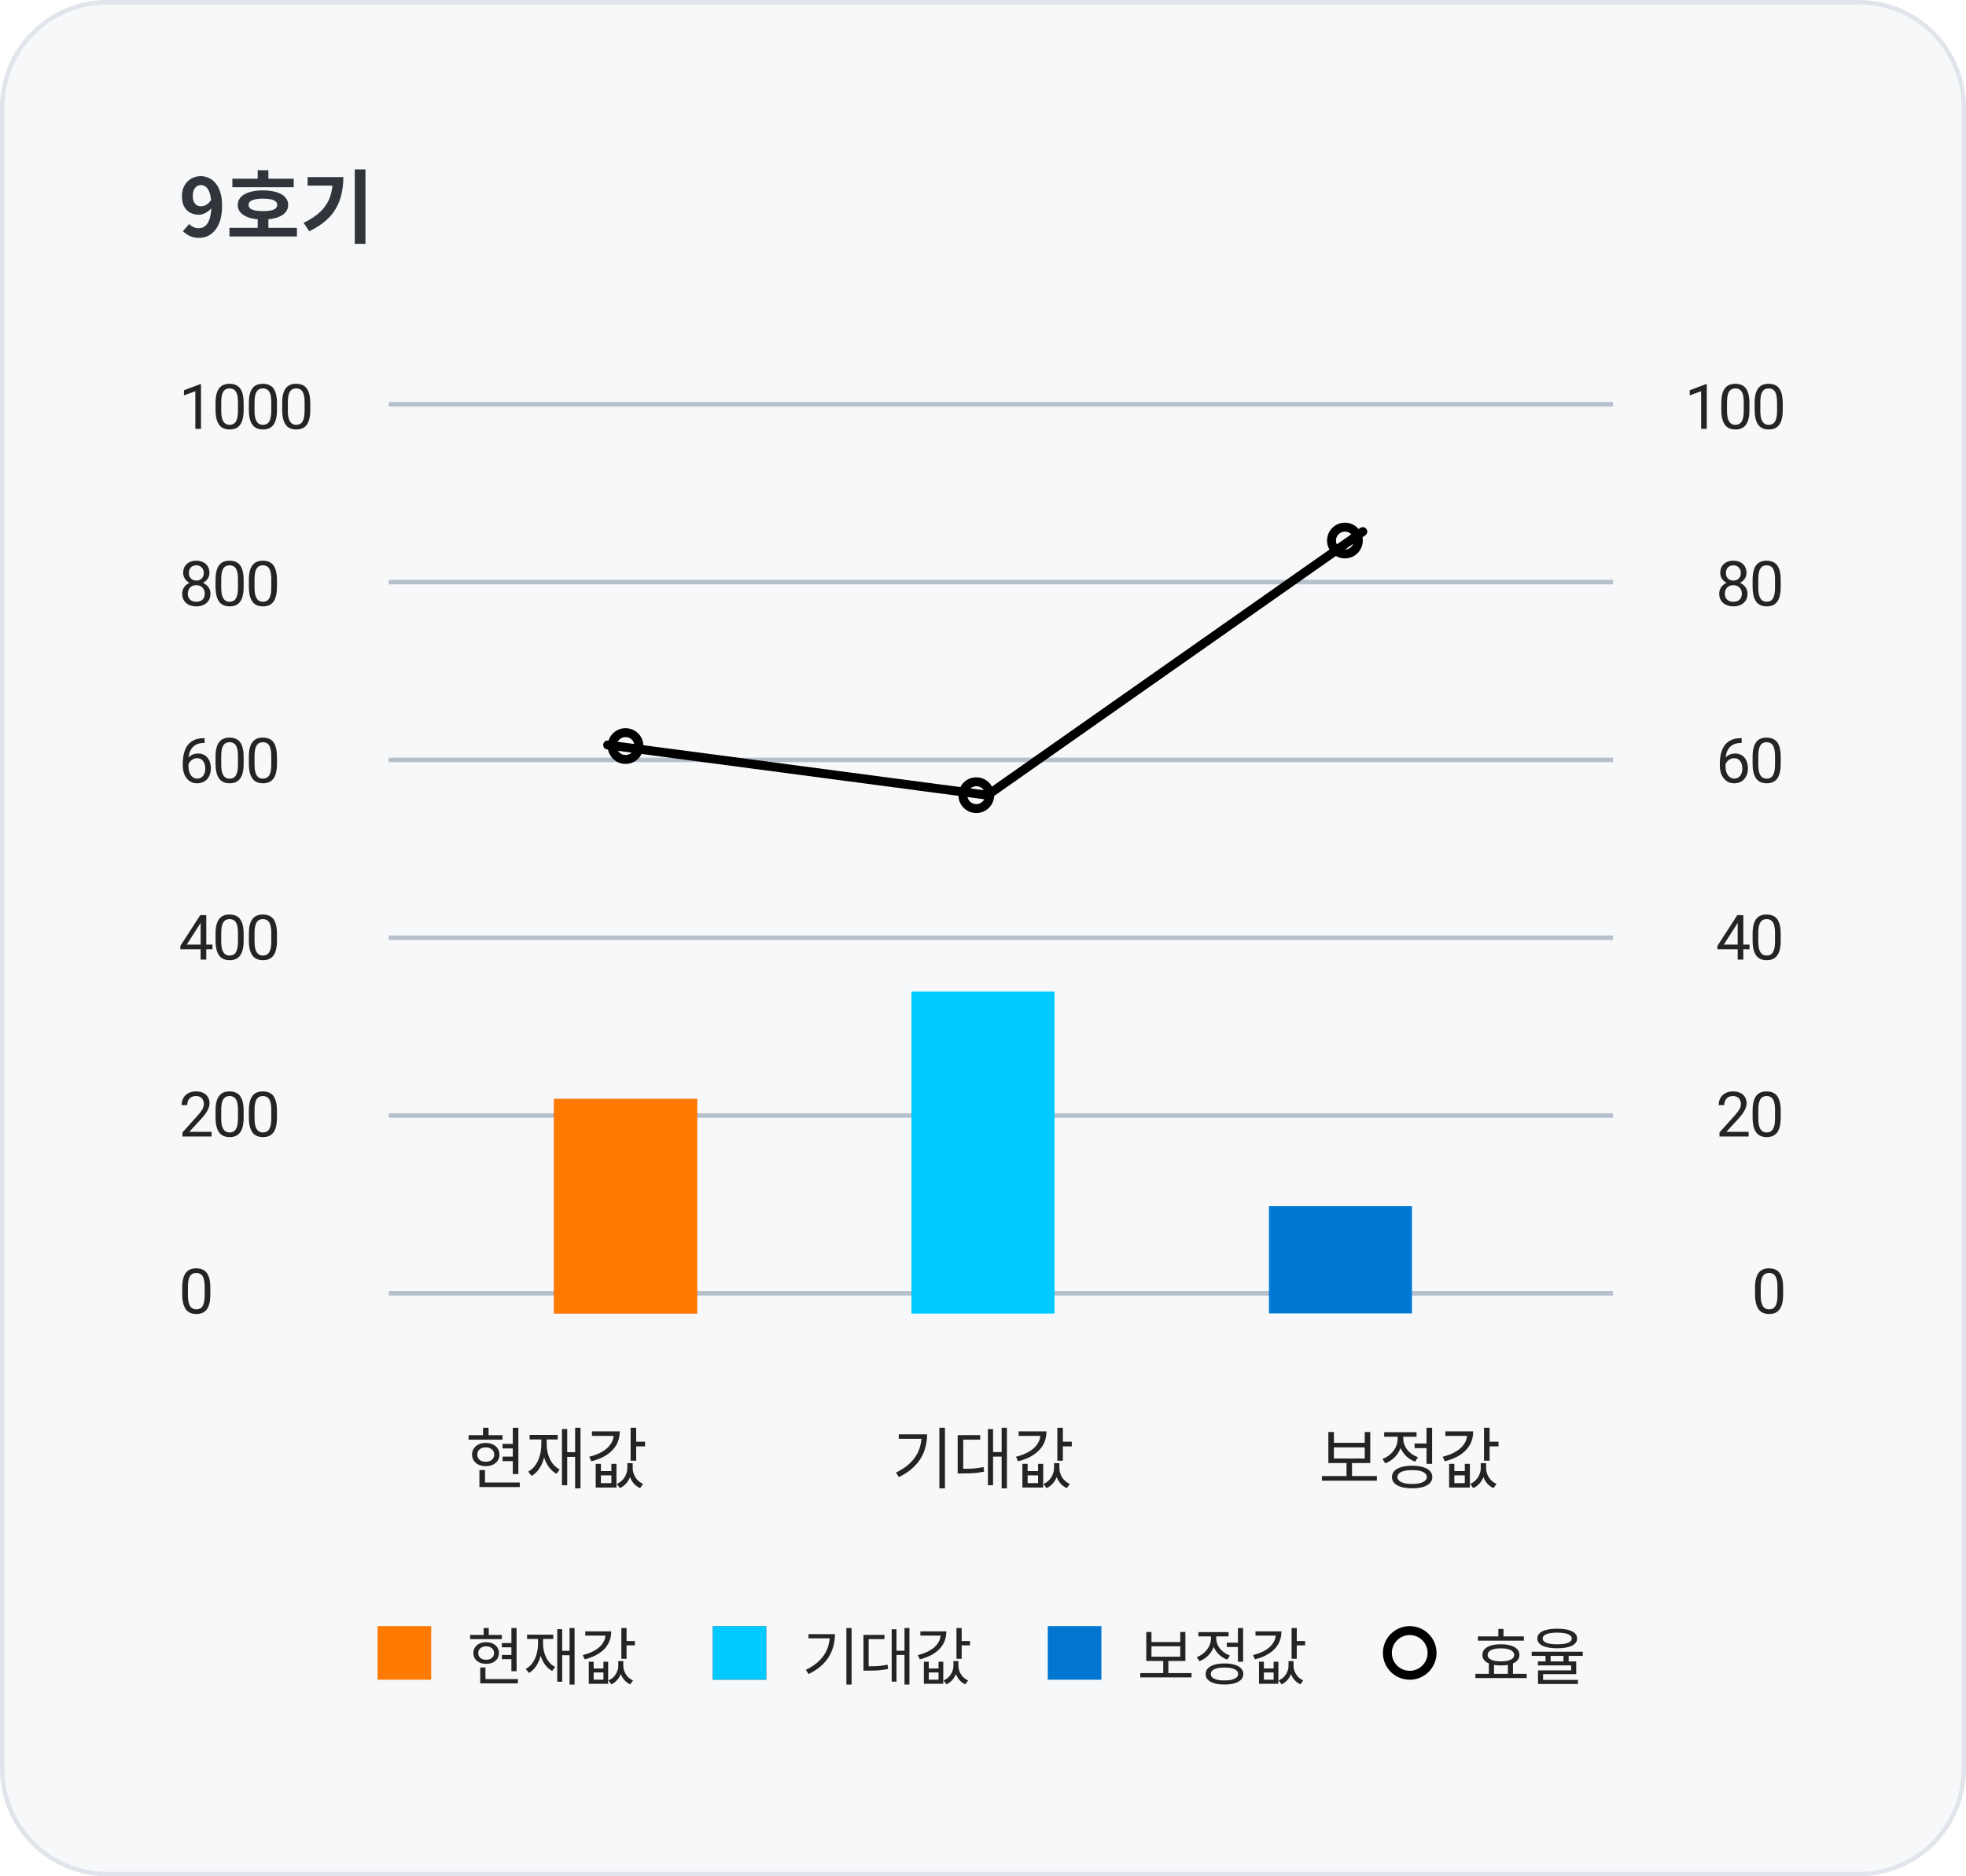 <svg width="440" height="420" viewBox="0 0 440 420" fill="none" xmlns="http://www.w3.org/2000/svg">
<path d="M24 0.5H416C428.979 0.5 439.5 11.021 439.5 24V396C439.5 408.979 428.979 419.5 416 419.5H24C11.021 419.5 0.5 408.979 0.5 396V24C0.5 11.021 11.021 0.5 24 0.5Z" fill="#F7F8FA"/>
<path d="M24 0.5H416C428.979 0.5 439.5 11.021 439.5 24V396C439.5 408.979 428.979 419.5 416 419.5H24C11.021 419.5 0.5 408.979 0.5 396V24C0.5 11.021 11.021 0.5 24 0.5Z" stroke="#E1E5EB"/>
<path d="M44.59 53.252C43.762 53.252 43.042 53.102 42.43 52.802C41.83 52.502 41.332 52.148 40.936 51.74L42.34 50.138C42.58 50.414 42.892 50.642 43.276 50.822C43.66 51.002 44.05 51.092 44.446 51.092C44.83 51.092 45.196 51.008 45.544 50.84C45.892 50.66 46.192 50.378 46.444 49.994C46.708 49.598 46.912 49.076 47.056 48.428C47.212 47.78 47.29 46.982 47.29 46.034C47.29 44.894 47.182 43.988 46.966 43.316C46.762 42.644 46.486 42.164 46.138 41.876C45.79 41.576 45.394 41.426 44.95 41.426C44.626 41.426 44.326 41.516 44.05 41.696C43.774 41.876 43.552 42.146 43.384 42.506C43.228 42.866 43.15 43.322 43.15 43.874C43.15 44.39 43.228 44.822 43.384 45.17C43.54 45.506 43.756 45.758 44.032 45.926C44.32 46.094 44.656 46.178 45.04 46.178C45.412 46.178 45.796 46.064 46.192 45.836C46.588 45.608 46.948 45.224 47.272 44.684L47.398 46.466C47.17 46.79 46.888 47.072 46.552 47.312C46.228 47.552 45.892 47.738 45.544 47.87C45.196 48.002 44.86 48.068 44.536 48.068C43.804 48.068 43.15 47.918 42.574 47.618C41.998 47.306 41.542 46.844 41.206 46.232C40.882 45.608 40.72 44.822 40.72 43.874C40.72 42.962 40.912 42.176 41.296 41.516C41.68 40.844 42.19 40.328 42.826 39.968C43.462 39.608 44.158 39.428 44.914 39.428C45.55 39.428 46.15 39.56 46.714 39.824C47.29 40.076 47.8 40.472 48.244 41.012C48.7 41.54 49.054 42.224 49.306 43.064C49.57 43.892 49.702 44.882 49.702 46.034C49.702 47.294 49.564 48.38 49.288 49.292C49.012 50.192 48.628 50.936 48.136 51.524C47.656 52.112 47.11 52.55 46.498 52.838C45.886 53.114 45.25 53.252 44.59 53.252ZM52.003 40.004H65.737V41.912H52.003V40.004ZM51.355 51.002H66.457V52.928H51.355V51.002ZM57.673 48.788H60.067V51.758H57.673V48.788ZM58.861 42.614C60.013 42.614 61.009 42.746 61.849 43.01C62.701 43.262 63.355 43.634 63.811 44.126C64.267 44.606 64.495 45.188 64.495 45.872C64.495 46.556 64.267 47.144 63.811 47.636C63.355 48.116 62.701 48.488 61.849 48.752C61.009 49.004 60.007 49.13 58.843 49.13C57.691 49.13 56.689 49.004 55.837 48.752C54.997 48.488 54.349 48.116 53.893 47.636C53.437 47.144 53.209 46.556 53.209 45.872C53.209 45.188 53.437 44.606 53.893 44.126C54.349 43.634 54.997 43.262 55.837 43.01C56.689 42.746 57.697 42.614 58.861 42.614ZM58.843 44.468C58.159 44.468 57.577 44.522 57.097 44.63C56.617 44.726 56.251 44.876 55.999 45.08C55.759 45.284 55.639 45.548 55.639 45.872C55.639 46.184 55.759 46.448 55.999 46.664C56.251 46.868 56.617 47.018 57.097 47.114C57.577 47.21 58.159 47.258 58.843 47.258C59.551 47.258 60.139 47.21 60.607 47.114C61.075 47.018 61.429 46.868 61.669 46.664C61.921 46.448 62.047 46.184 62.047 45.872C62.047 45.548 61.921 45.284 61.669 45.08C61.429 44.876 61.075 44.726 60.607 44.63C60.139 44.522 59.551 44.468 58.843 44.468ZM57.673 38.096H60.067V41.192H57.673V38.096ZM79.398 37.916H81.792V54.584H79.398V37.916ZM74.484 39.644H76.842C76.842 40.916 76.716 42.134 76.464 43.298C76.224 44.45 75.816 45.536 75.24 46.556C74.676 47.576 73.896 48.524 72.9 49.4C71.916 50.264 70.686 51.056 69.21 51.776L67.95 49.886C69.558 49.106 70.836 48.248 71.784 47.312C72.744 46.364 73.434 45.296 73.854 44.108C74.274 42.908 74.484 41.564 74.484 40.076V39.644ZM68.85 39.644H75.6V41.552H68.85V39.644Z" fill="#31343A"/>
<path d="M44.983 85.992V96H43.719V87.571L41.169 88.501V87.359L44.785 85.992H44.983ZM54.53 90.231V91.748C54.53 92.564 54.457 93.252 54.311 93.812C54.166 94.373 53.956 94.824 53.682 95.166C53.409 95.508 53.079 95.756 52.691 95.911C52.309 96.061 51.876 96.137 51.392 96.137C51.01 96.137 50.657 96.089 50.333 95.993C50.009 95.897 49.718 95.745 49.458 95.535C49.203 95.321 48.984 95.043 48.802 94.701C48.619 94.359 48.48 93.945 48.385 93.457C48.289 92.969 48.241 92.4 48.241 91.748V90.231C48.241 89.415 48.314 88.731 48.46 88.18C48.61 87.628 48.822 87.186 49.096 86.853C49.369 86.516 49.697 86.275 50.08 86.129C50.467 85.983 50.9 85.91 51.379 85.91C51.766 85.91 52.122 85.958 52.445 86.054C52.773 86.145 53.065 86.293 53.32 86.498C53.575 86.699 53.792 86.967 53.97 87.305C54.152 87.637 54.291 88.045 54.387 88.528C54.482 89.011 54.53 89.579 54.53 90.231ZM53.259 91.953V90.019C53.259 89.572 53.231 89.18 53.177 88.843C53.127 88.501 53.051 88.209 52.951 87.968C52.851 87.726 52.723 87.53 52.568 87.38C52.418 87.23 52.242 87.12 52.042 87.052C51.846 86.979 51.625 86.942 51.379 86.942C51.078 86.942 50.811 86.999 50.579 87.113C50.347 87.223 50.151 87.398 49.991 87.64C49.836 87.881 49.718 88.198 49.636 88.59C49.554 88.982 49.513 89.458 49.513 90.019V91.953C49.513 92.4 49.538 92.794 49.588 93.136C49.642 93.478 49.722 93.774 49.827 94.024C49.932 94.27 50.059 94.473 50.21 94.633C50.36 94.792 50.533 94.911 50.729 94.988C50.93 95.061 51.151 95.098 51.392 95.098C51.702 95.098 51.974 95.038 52.206 94.92C52.438 94.801 52.632 94.617 52.787 94.366C52.947 94.111 53.065 93.785 53.142 93.389C53.22 92.988 53.259 92.509 53.259 91.953ZM61.985 90.231V91.748C61.985 92.564 61.912 93.252 61.766 93.812C61.621 94.373 61.411 94.824 61.138 95.166C60.864 95.508 60.534 95.756 60.146 95.911C59.764 96.061 59.331 96.137 58.847 96.137C58.465 96.137 58.111 96.089 57.788 95.993C57.464 95.897 57.173 95.745 56.913 95.535C56.658 95.321 56.439 95.043 56.257 94.701C56.074 94.359 55.935 93.945 55.84 93.457C55.744 92.969 55.696 92.4 55.696 91.748V90.231C55.696 89.415 55.769 88.731 55.915 88.18C56.065 87.628 56.277 87.186 56.551 86.853C56.824 86.516 57.152 86.275 57.535 86.129C57.922 85.983 58.355 85.91 58.834 85.91C59.221 85.91 59.577 85.958 59.9 86.054C60.228 86.145 60.52 86.293 60.775 86.498C61.03 86.699 61.247 86.967 61.425 87.305C61.607 87.637 61.746 88.045 61.842 88.528C61.937 89.011 61.985 89.579 61.985 90.231ZM60.714 91.953V90.019C60.714 89.572 60.686 89.18 60.632 88.843C60.581 88.501 60.506 88.209 60.406 87.968C60.306 87.726 60.178 87.53 60.023 87.38C59.873 87.23 59.697 87.12 59.497 87.052C59.301 86.979 59.08 86.942 58.834 86.942C58.533 86.942 58.266 86.999 58.034 87.113C57.802 87.223 57.606 87.398 57.446 87.64C57.291 87.881 57.173 88.198 57.091 88.59C57.009 88.982 56.968 89.458 56.968 90.019V91.953C56.968 92.4 56.993 92.794 57.043 93.136C57.097 93.478 57.177 93.774 57.282 94.024C57.387 94.27 57.514 94.473 57.665 94.633C57.815 94.792 57.989 94.911 58.184 94.988C58.385 95.061 58.606 95.098 58.847 95.098C59.157 95.098 59.429 95.038 59.661 94.92C59.893 94.801 60.087 94.617 60.242 94.366C60.401 94.111 60.52 93.785 60.597 93.389C60.675 92.988 60.714 92.509 60.714 91.953ZM69.44 90.231V91.748C69.44 92.564 69.367 93.252 69.221 93.812C69.076 94.373 68.866 94.824 68.593 95.166C68.319 95.508 67.989 95.756 67.601 95.911C67.219 96.061 66.786 96.137 66.302 96.137C65.92 96.137 65.567 96.089 65.243 95.993C64.919 95.897 64.628 95.745 64.368 95.535C64.113 95.321 63.894 95.043 63.712 94.701C63.529 94.359 63.39 93.945 63.295 93.457C63.199 92.969 63.151 92.4 63.151 91.748V90.231C63.151 89.415 63.224 88.731 63.37 88.18C63.52 87.628 63.732 87.186 64.006 86.853C64.279 86.516 64.607 86.275 64.99 86.129C65.377 85.983 65.81 85.91 66.289 85.91C66.676 85.91 67.032 85.958 67.355 86.054C67.683 86.145 67.975 86.293 68.23 86.498C68.485 86.699 68.702 86.967 68.88 87.305C69.062 87.637 69.201 88.045 69.297 88.528C69.392 89.011 69.44 89.579 69.44 90.231ZM68.169 91.953V90.019C68.169 89.572 68.141 89.18 68.087 88.843C68.037 88.501 67.961 88.209 67.861 87.968C67.761 87.726 67.633 87.53 67.478 87.38C67.328 87.23 67.152 87.12 66.952 87.052C66.756 86.979 66.535 86.942 66.289 86.942C65.988 86.942 65.721 86.999 65.489 87.113C65.257 87.223 65.061 87.398 64.901 87.64C64.746 87.881 64.628 88.198 64.546 88.59C64.464 88.982 64.423 89.458 64.423 90.019V91.953C64.423 92.4 64.448 92.794 64.498 93.136C64.552 93.478 64.632 93.774 64.737 94.024C64.842 94.27 64.969 94.473 65.12 94.633C65.27 94.792 65.444 94.911 65.639 94.988C65.84 95.061 66.061 95.098 66.302 95.098C66.612 95.098 66.884 95.038 67.116 94.92C67.348 94.801 67.542 94.617 67.697 94.366C67.856 94.111 67.975 93.785 68.052 93.389C68.13 92.988 68.169 92.509 68.169 91.953Z" fill="#242424"/>
<path d="M47.102 132.907C47.102 133.513 46.961 134.028 46.679 134.452C46.401 134.871 46.023 135.19 45.544 135.409C45.07 135.627 44.535 135.737 43.938 135.737C43.34 135.737 42.803 135.627 42.324 135.409C41.846 135.19 41.467 134.871 41.19 134.452C40.911 134.028 40.773 133.513 40.773 132.907C40.773 132.51 40.848 132.148 40.998 131.82C41.153 131.487 41.37 131.198 41.648 130.952C41.93 130.705 42.263 130.516 42.645 130.384C43.033 130.247 43.459 130.179 43.924 130.179C44.535 130.179 45.079 130.298 45.558 130.535C46.036 130.767 46.412 131.088 46.685 131.498C46.964 131.909 47.102 132.378 47.102 132.907ZM45.831 132.879C45.831 132.51 45.751 132.184 45.592 131.902C45.432 131.615 45.209 131.391 44.922 131.232C44.635 131.072 44.302 130.993 43.924 130.993C43.536 130.993 43.202 131.072 42.919 131.232C42.641 131.391 42.425 131.615 42.27 131.902C42.115 132.184 42.037 132.51 42.037 132.879C42.037 133.262 42.112 133.59 42.263 133.864C42.418 134.133 42.636 134.34 42.919 134.486C43.206 134.627 43.546 134.698 43.938 134.698C44.329 134.698 44.667 134.627 44.949 134.486C45.232 134.34 45.448 134.133 45.599 133.864C45.754 133.59 45.831 133.262 45.831 132.879ZM46.87 128.238C46.87 128.721 46.742 129.156 46.487 129.543C46.232 129.931 45.883 130.236 45.441 130.459C44.999 130.683 44.498 130.794 43.938 130.794C43.368 130.794 42.86 130.683 42.413 130.459C41.971 130.236 41.625 129.931 41.374 129.543C41.123 129.156 40.998 128.721 40.998 128.238C40.998 127.659 41.123 127.167 41.374 126.761C41.629 126.356 41.978 126.046 42.42 125.831C42.862 125.617 43.366 125.51 43.931 125.51C44.5 125.51 45.006 125.617 45.448 125.831C45.89 126.046 46.237 126.356 46.487 126.761C46.742 127.167 46.87 127.659 46.87 128.238ZM45.605 128.258C45.605 127.925 45.535 127.632 45.394 127.376C45.252 127.121 45.056 126.921 44.806 126.775C44.555 126.624 44.263 126.549 43.931 126.549C43.598 126.549 43.306 126.62 43.056 126.761C42.81 126.898 42.616 127.094 42.475 127.349C42.338 127.604 42.27 127.907 42.27 128.258C42.27 128.6 42.338 128.898 42.475 129.154C42.616 129.409 42.812 129.607 43.062 129.748C43.313 129.89 43.605 129.96 43.938 129.96C44.27 129.96 44.56 129.89 44.806 129.748C45.056 129.607 45.252 129.409 45.394 129.154C45.535 128.898 45.605 128.6 45.605 128.258ZM54.53 129.83V131.348C54.53 132.164 54.457 132.852 54.311 133.412C54.166 133.973 53.956 134.424 53.682 134.766C53.409 135.108 53.079 135.356 52.691 135.511C52.309 135.661 51.876 135.737 51.392 135.737C51.01 135.737 50.657 135.689 50.333 135.593C50.009 135.497 49.718 135.345 49.458 135.135C49.203 134.921 48.984 134.643 48.802 134.301C48.619 133.959 48.48 133.545 48.385 133.057C48.289 132.569 48.241 132 48.241 131.348V129.83C48.241 129.015 48.314 128.331 48.46 127.78C48.61 127.228 48.822 126.786 49.096 126.453C49.369 126.116 49.697 125.875 50.08 125.729C50.467 125.583 50.9 125.51 51.379 125.51C51.766 125.51 52.122 125.558 52.445 125.654C52.773 125.745 53.065 125.893 53.32 126.098C53.575 126.299 53.792 126.567 53.97 126.905C54.152 127.237 54.291 127.645 54.387 128.128C54.482 128.611 54.53 129.179 54.53 129.83ZM53.259 131.553V129.619C53.259 129.172 53.231 128.78 53.177 128.443C53.127 128.101 53.051 127.809 52.951 127.568C52.851 127.326 52.723 127.13 52.568 126.98C52.418 126.829 52.242 126.72 52.042 126.652C51.846 126.579 51.625 126.542 51.379 126.542C51.078 126.542 50.811 126.599 50.579 126.713C50.347 126.823 50.151 126.998 49.991 127.24C49.836 127.481 49.718 127.798 49.636 128.19C49.554 128.582 49.513 129.058 49.513 129.619V131.553C49.513 132 49.538 132.394 49.588 132.736C49.642 133.078 49.722 133.374 49.827 133.624C49.932 133.87 50.059 134.073 50.21 134.233C50.36 134.392 50.533 134.511 50.729 134.588C50.93 134.661 51.151 134.698 51.392 134.698C51.702 134.698 51.974 134.638 52.206 134.52C52.438 134.401 52.632 134.217 52.787 133.966C52.947 133.711 53.065 133.385 53.142 132.989C53.22 132.588 53.259 132.109 53.259 131.553ZM61.985 129.83V131.348C61.985 132.164 61.912 132.852 61.766 133.412C61.621 133.973 61.411 134.424 61.138 134.766C60.864 135.108 60.534 135.356 60.146 135.511C59.764 135.661 59.331 135.737 58.847 135.737C58.465 135.737 58.111 135.689 57.788 135.593C57.464 135.497 57.173 135.345 56.913 135.135C56.658 134.921 56.439 134.643 56.257 134.301C56.074 133.959 55.935 133.545 55.84 133.057C55.744 132.569 55.696 132 55.696 131.348V129.83C55.696 129.015 55.769 128.331 55.915 127.78C56.065 127.228 56.277 126.786 56.551 126.453C56.824 126.116 57.152 125.875 57.535 125.729C57.922 125.583 58.355 125.51 58.834 125.51C59.221 125.51 59.577 125.558 59.9 125.654C60.228 125.745 60.52 125.893 60.775 126.098C61.03 126.299 61.247 126.567 61.425 126.905C61.607 127.237 61.746 127.645 61.842 128.128C61.937 128.611 61.985 129.179 61.985 129.83ZM60.714 131.553V129.619C60.714 129.172 60.686 128.78 60.632 128.443C60.581 128.101 60.506 127.809 60.406 127.568C60.306 127.326 60.178 127.13 60.023 126.98C59.873 126.829 59.697 126.72 59.497 126.652C59.301 126.579 59.08 126.542 58.834 126.542C58.533 126.542 58.266 126.599 58.034 126.713C57.802 126.823 57.606 126.998 57.446 127.24C57.291 127.481 57.173 127.798 57.091 128.19C57.009 128.582 56.968 129.058 56.968 129.619V131.553C56.968 132 56.993 132.394 57.043 132.736C57.097 133.078 57.177 133.374 57.282 133.624C57.387 133.87 57.514 134.073 57.665 134.233C57.815 134.392 57.989 134.511 58.184 134.588C58.385 134.661 58.606 134.698 58.847 134.698C59.157 134.698 59.429 134.638 59.661 134.52C59.893 134.401 60.087 134.217 60.242 133.966C60.401 133.711 60.52 133.385 60.597 132.989C60.675 132.588 60.714 132.109 60.714 131.553Z" fill="#242424"/>
<path d="M45.681 165.233H45.79V166.306H45.681C45.011 166.306 44.45 166.416 43.999 166.635C43.548 166.849 43.19 167.138 42.926 167.503C42.661 167.863 42.47 168.268 42.352 168.719C42.238 169.171 42.181 169.629 42.181 170.094V171.556C42.181 171.998 42.233 172.39 42.338 172.732C42.443 173.069 42.586 173.354 42.769 173.587C42.951 173.819 43.156 173.995 43.384 174.113C43.616 174.232 43.858 174.291 44.108 174.291C44.4 174.291 44.66 174.236 44.888 174.127C45.116 174.013 45.307 173.856 45.462 173.655C45.621 173.45 45.742 173.208 45.824 172.93C45.906 172.652 45.947 172.347 45.947 172.014C45.947 171.718 45.911 171.433 45.838 171.16C45.765 170.882 45.653 170.636 45.503 170.422C45.352 170.203 45.163 170.032 44.935 169.909C44.712 169.781 44.446 169.718 44.136 169.718C43.785 169.718 43.457 169.804 43.151 169.977C42.851 170.146 42.602 170.369 42.406 170.647C42.215 170.921 42.105 171.219 42.078 171.543L41.408 171.536C41.472 171.025 41.59 170.59 41.764 170.23C41.941 169.866 42.16 169.569 42.42 169.342C42.684 169.109 42.978 168.941 43.302 168.836C43.63 168.726 43.976 168.672 44.341 168.672C44.838 168.672 45.266 168.765 45.626 168.952C45.986 169.139 46.282 169.389 46.515 169.704C46.747 170.014 46.918 170.365 47.027 170.757C47.141 171.144 47.198 171.543 47.198 171.953C47.198 172.422 47.132 172.862 47 173.272C46.868 173.682 46.67 174.042 46.405 174.352C46.145 174.662 45.824 174.904 45.441 175.077C45.059 175.25 44.614 175.337 44.108 175.337C43.571 175.337 43.101 175.227 42.7 175.009C42.299 174.785 41.967 174.489 41.702 174.12C41.438 173.751 41.24 173.341 41.107 172.889C40.975 172.438 40.909 171.98 40.909 171.515V170.921C40.909 170.219 40.98 169.531 41.121 168.856C41.262 168.182 41.506 167.571 41.852 167.024C42.203 166.477 42.689 166.042 43.309 165.719C43.928 165.395 44.719 165.233 45.681 165.233ZM54.53 169.43V170.948C54.53 171.764 54.457 172.452 54.311 173.012C54.166 173.573 53.956 174.024 53.682 174.366C53.409 174.708 53.079 174.956 52.691 175.111C52.309 175.261 51.876 175.337 51.392 175.337C51.01 175.337 50.657 175.289 50.333 175.193C50.009 175.097 49.718 174.945 49.458 174.735C49.203 174.521 48.984 174.243 48.802 173.901C48.619 173.559 48.48 173.145 48.385 172.657C48.289 172.169 48.241 171.6 48.241 170.948V169.43C48.241 168.615 48.314 167.931 48.46 167.38C48.61 166.828 48.822 166.386 49.096 166.053C49.369 165.716 49.697 165.475 50.08 165.329C50.467 165.183 50.9 165.11 51.379 165.11C51.766 165.11 52.122 165.158 52.445 165.254C52.773 165.345 53.065 165.493 53.32 165.698C53.575 165.899 53.792 166.167 53.97 166.505C54.152 166.837 54.291 167.245 54.387 167.728C54.482 168.211 54.53 168.779 54.53 169.43ZM53.259 171.153V169.219C53.259 168.772 53.231 168.38 53.177 168.043C53.127 167.701 53.051 167.409 52.951 167.168C52.851 166.926 52.723 166.73 52.568 166.58C52.418 166.429 52.242 166.32 52.042 166.252C51.846 166.179 51.625 166.142 51.379 166.142C51.078 166.142 50.811 166.199 50.579 166.313C50.347 166.423 50.151 166.598 49.991 166.84C49.836 167.081 49.718 167.398 49.636 167.79C49.554 168.182 49.513 168.658 49.513 169.219V171.153C49.513 171.6 49.538 171.994 49.588 172.336C49.642 172.677 49.722 172.974 49.827 173.224C49.932 173.47 50.059 173.673 50.21 173.833C50.36 173.992 50.533 174.111 50.729 174.188C50.93 174.261 51.151 174.298 51.392 174.298C51.702 174.298 51.974 174.238 52.206 174.12C52.438 174.001 52.632 173.817 52.787 173.566C52.947 173.311 53.065 172.985 53.142 172.589C53.22 172.188 53.259 171.709 53.259 171.153ZM61.985 169.43V170.948C61.985 171.764 61.912 172.452 61.766 173.012C61.621 173.573 61.411 174.024 61.138 174.366C60.864 174.708 60.534 174.956 60.146 175.111C59.764 175.261 59.331 175.337 58.847 175.337C58.465 175.337 58.111 175.289 57.788 175.193C57.464 175.097 57.173 174.945 56.913 174.735C56.658 174.521 56.439 174.243 56.257 173.901C56.074 173.559 55.935 173.145 55.84 172.657C55.744 172.169 55.696 171.6 55.696 170.948V169.43C55.696 168.615 55.769 167.931 55.915 167.38C56.065 166.828 56.277 166.386 56.551 166.053C56.824 165.716 57.152 165.475 57.535 165.329C57.922 165.183 58.355 165.11 58.834 165.11C59.221 165.11 59.577 165.158 59.9 165.254C60.228 165.345 60.52 165.493 60.775 165.698C61.03 165.899 61.247 166.167 61.425 166.505C61.607 166.837 61.746 167.245 61.842 167.728C61.937 168.211 61.985 168.779 61.985 169.43ZM60.714 171.153V169.219C60.714 168.772 60.686 168.38 60.632 168.043C60.581 167.701 60.506 167.409 60.406 167.168C60.306 166.926 60.178 166.73 60.023 166.58C59.873 166.429 59.697 166.32 59.497 166.252C59.301 166.179 59.08 166.142 58.834 166.142C58.533 166.142 58.266 166.199 58.034 166.313C57.802 166.423 57.606 166.598 57.446 166.84C57.291 167.081 57.173 167.398 57.091 167.79C57.009 168.182 56.968 168.658 56.968 169.219V171.153C56.968 171.6 56.993 171.994 57.043 172.336C57.097 172.677 57.177 172.974 57.282 173.224C57.387 173.47 57.514 173.673 57.665 173.833C57.815 173.992 57.989 174.111 58.184 174.188C58.385 174.261 58.606 174.298 58.847 174.298C59.157 174.298 59.429 174.238 59.661 174.12C59.893 174.001 60.087 173.817 60.242 173.566C60.401 173.311 60.52 172.985 60.597 172.589C60.675 172.188 60.714 171.709 60.714 171.153Z" fill="#242424"/>
<path d="M47.554 211.45V212.49H40.362V211.744L44.819 204.847H45.852L44.744 206.843L41.798 211.45H47.554ZM46.166 204.847V214.8H44.901V204.847H46.166ZM54.53 209.031V210.548C54.53 211.364 54.457 212.052 54.311 212.613C54.166 213.173 53.956 213.624 53.682 213.966C53.409 214.308 53.079 214.556 52.691 214.711C52.309 214.862 51.876 214.937 51.392 214.937C51.01 214.937 50.657 214.889 50.333 214.793C50.009 214.698 49.718 214.545 49.458 214.335C49.203 214.121 48.984 213.843 48.802 213.501C48.619 213.159 48.48 212.745 48.385 212.257C48.289 211.769 48.241 211.2 48.241 210.548V209.031C48.241 208.215 48.314 207.531 48.46 206.98C48.61 206.428 48.822 205.986 49.096 205.654C49.369 205.316 49.697 205.075 50.08 204.929C50.467 204.783 50.9 204.71 51.379 204.71C51.766 204.71 52.122 204.758 52.445 204.854C52.773 204.945 53.065 205.093 53.32 205.298C53.575 205.499 53.792 205.767 53.97 206.105C54.152 206.437 54.291 206.845 54.387 207.328C54.482 207.811 54.53 208.379 54.53 209.031ZM53.259 210.753V208.819C53.259 208.372 53.231 207.98 53.177 207.643C53.127 207.301 53.051 207.009 52.951 206.768C52.851 206.526 52.723 206.33 52.568 206.18C52.418 206.03 52.242 205.92 52.042 205.852C51.846 205.779 51.625 205.742 51.379 205.742C51.078 205.742 50.811 205.799 50.579 205.913C50.347 206.023 50.151 206.198 49.991 206.44C49.836 206.681 49.718 206.998 49.636 207.39C49.554 207.782 49.513 208.258 49.513 208.819V210.753C49.513 211.2 49.538 211.594 49.588 211.936C49.642 212.278 49.722 212.574 49.827 212.824C49.932 213.071 50.059 213.273 50.21 213.433C50.36 213.592 50.533 213.711 50.729 213.788C50.93 213.861 51.151 213.898 51.392 213.898C51.702 213.898 51.974 213.838 52.206 213.72C52.438 213.601 52.632 213.417 52.787 213.166C52.947 212.911 53.065 212.585 53.142 212.189C53.22 211.788 53.259 211.309 53.259 210.753ZM61.985 209.031V210.548C61.985 211.364 61.912 212.052 61.766 212.613C61.621 213.173 61.411 213.624 61.138 213.966C60.864 214.308 60.534 214.556 60.146 214.711C59.764 214.862 59.331 214.937 58.847 214.937C58.465 214.937 58.111 214.889 57.788 214.793C57.464 214.698 57.173 214.545 56.913 214.335C56.658 214.121 56.439 213.843 56.257 213.501C56.074 213.159 55.935 212.745 55.84 212.257C55.744 211.769 55.696 211.2 55.696 210.548V209.031C55.696 208.215 55.769 207.531 55.915 206.98C56.065 206.428 56.277 205.986 56.551 205.654C56.824 205.316 57.152 205.075 57.535 204.929C57.922 204.783 58.355 204.71 58.834 204.71C59.221 204.71 59.577 204.758 59.9 204.854C60.228 204.945 60.52 205.093 60.775 205.298C61.03 205.499 61.247 205.767 61.425 206.105C61.607 206.437 61.746 206.845 61.842 207.328C61.937 207.811 61.985 208.379 61.985 209.031ZM60.714 210.753V208.819C60.714 208.372 60.686 207.98 60.632 207.643C60.581 207.301 60.506 207.009 60.406 206.768C60.306 206.526 60.178 206.33 60.023 206.18C59.873 206.03 59.697 205.92 59.497 205.852C59.301 205.779 59.08 205.742 58.834 205.742C58.533 205.742 58.266 205.799 58.034 205.913C57.802 206.023 57.606 206.198 57.446 206.44C57.291 206.681 57.173 206.998 57.091 207.39C57.009 207.782 56.968 208.258 56.968 208.819V210.753C56.968 211.2 56.993 211.594 57.043 211.936C57.097 212.278 57.177 212.574 57.282 212.824C57.387 213.071 57.514 213.273 57.665 213.433C57.815 213.592 57.989 213.711 58.184 213.788C58.385 213.861 58.606 213.898 58.847 213.898C59.157 213.898 59.429 213.838 59.661 213.72C59.893 213.601 60.087 213.417 60.242 213.166C60.401 212.911 60.52 212.585 60.597 212.189C60.675 211.788 60.714 211.309 60.714 210.753Z" fill="#242424"/>
<path d="M47.349 253.361V254.4H40.834V253.491L44.095 249.861C44.496 249.414 44.806 249.036 45.024 248.726C45.248 248.412 45.403 248.131 45.489 247.885C45.58 247.635 45.626 247.38 45.626 247.12C45.626 246.792 45.558 246.495 45.421 246.231C45.289 245.962 45.093 245.748 44.833 245.589C44.573 245.429 44.259 245.349 43.89 245.349C43.448 245.349 43.078 245.436 42.782 245.609C42.491 245.778 42.272 246.015 42.126 246.32C41.98 246.625 41.907 246.976 41.907 247.373H40.643C40.643 246.812 40.766 246.299 41.012 245.835C41.258 245.37 41.622 245.001 42.105 244.727C42.589 244.449 43.183 244.31 43.89 244.31C44.519 244.31 45.056 244.422 45.503 244.645C45.95 244.864 46.291 245.174 46.528 245.575C46.77 245.971 46.891 246.436 46.891 246.969C46.891 247.261 46.84 247.557 46.74 247.858C46.645 248.154 46.51 248.45 46.337 248.747C46.168 249.043 45.97 249.335 45.742 249.622C45.519 249.909 45.28 250.191 45.024 250.469L42.358 253.361H47.349ZM54.53 248.63V250.148C54.53 250.964 54.457 251.652 54.311 252.213C54.166 252.773 53.956 253.224 53.682 253.566C53.409 253.908 53.079 254.156 52.691 254.311C52.309 254.462 51.876 254.537 51.392 254.537C51.01 254.537 50.657 254.489 50.333 254.393C50.009 254.297 49.718 254.145 49.458 253.935C49.203 253.721 48.984 253.443 48.802 253.101C48.619 252.759 48.48 252.345 48.385 251.857C48.289 251.369 48.241 250.8 48.241 250.148V248.63C48.241 247.815 48.314 247.131 48.46 246.58C48.61 246.028 48.822 245.586 49.096 245.254C49.369 244.916 49.697 244.675 50.08 244.529C50.467 244.383 50.9 244.31 51.379 244.31C51.766 244.31 52.122 244.358 52.445 244.454C52.773 244.545 53.065 244.693 53.32 244.898C53.575 245.099 53.792 245.367 53.97 245.705C54.152 246.037 54.291 246.445 54.387 246.928C54.482 247.411 54.53 247.979 54.53 248.63ZM53.259 250.353V248.419C53.259 247.972 53.231 247.58 53.177 247.243C53.127 246.901 53.051 246.609 52.951 246.368C52.851 246.126 52.723 245.93 52.568 245.78C52.418 245.63 52.242 245.52 52.042 245.452C51.846 245.379 51.625 245.342 51.379 245.342C51.078 245.342 50.811 245.399 50.579 245.513C50.347 245.623 50.151 245.798 49.991 246.04C49.836 246.281 49.718 246.598 49.636 246.99C49.554 247.382 49.513 247.858 49.513 248.419V250.353C49.513 250.8 49.538 251.194 49.588 251.536C49.642 251.878 49.722 252.174 49.827 252.424C49.932 252.671 50.059 252.873 50.21 253.033C50.36 253.192 50.533 253.311 50.729 253.388C50.93 253.461 51.151 253.498 51.392 253.498C51.702 253.498 51.974 253.438 52.206 253.32C52.438 253.201 52.632 253.017 52.787 252.766C52.947 252.511 53.065 252.185 53.142 251.789C53.22 251.388 53.259 250.909 53.259 250.353ZM61.985 248.63V250.148C61.985 250.964 61.912 251.652 61.766 252.213C61.621 252.773 61.411 253.224 61.138 253.566C60.864 253.908 60.534 254.156 60.146 254.311C59.764 254.462 59.331 254.537 58.847 254.537C58.465 254.537 58.111 254.489 57.788 254.393C57.464 254.297 57.173 254.145 56.913 253.935C56.658 253.721 56.439 253.443 56.257 253.101C56.074 252.759 55.935 252.345 55.84 251.857C55.744 251.369 55.696 250.8 55.696 250.148V248.63C55.696 247.815 55.769 247.131 55.915 246.58C56.065 246.028 56.277 245.586 56.551 245.254C56.824 244.916 57.152 244.675 57.535 244.529C57.922 244.383 58.355 244.31 58.834 244.31C59.221 244.31 59.577 244.358 59.9 244.454C60.228 244.545 60.52 244.693 60.775 244.898C61.03 245.099 61.247 245.367 61.425 245.705C61.607 246.037 61.746 246.445 61.842 246.928C61.937 247.411 61.985 247.979 61.985 248.63ZM60.714 250.353V248.419C60.714 247.972 60.686 247.58 60.632 247.243C60.581 246.901 60.506 246.609 60.406 246.368C60.306 246.126 60.178 245.93 60.023 245.78C59.873 245.63 59.697 245.52 59.497 245.452C59.301 245.379 59.08 245.342 58.834 245.342C58.533 245.342 58.266 245.399 58.034 245.513C57.802 245.623 57.606 245.798 57.446 246.04C57.291 246.281 57.173 246.598 57.091 246.99C57.009 247.382 56.968 247.858 56.968 248.419V250.353C56.968 250.8 56.993 251.194 57.043 251.536C57.097 251.878 57.177 252.174 57.282 252.424C57.387 252.671 57.514 252.873 57.665 253.033C57.815 253.192 57.989 253.311 58.184 253.388C58.385 253.461 58.606 253.498 58.847 253.498C59.157 253.498 59.429 253.438 59.661 253.32C59.893 253.201 60.087 253.017 60.242 252.766C60.401 252.511 60.52 252.185 60.597 251.789C60.675 251.388 60.714 250.909 60.714 250.353Z" fill="#242424"/>
<path d="M47.075 288.23V289.748C47.075 290.564 47.002 291.252 46.856 291.812C46.711 292.373 46.501 292.824 46.227 293.166C45.954 293.508 45.624 293.756 45.236 293.911C44.853 294.062 44.421 294.137 43.938 294.137C43.555 294.137 43.202 294.089 42.878 293.993C42.554 293.897 42.263 293.745 42.003 293.535C41.748 293.321 41.529 293.043 41.347 292.701C41.164 292.359 41.025 291.945 40.93 291.457C40.834 290.969 40.786 290.4 40.786 289.748V288.23C40.786 287.415 40.859 286.731 41.005 286.18C41.155 285.628 41.367 285.186 41.641 284.854C41.914 284.516 42.242 284.275 42.625 284.129C43.012 283.983 43.445 283.91 43.924 283.91C44.311 283.91 44.667 283.958 44.99 284.054C45.318 284.145 45.61 284.293 45.865 284.498C46.12 284.699 46.337 284.967 46.515 285.305C46.697 285.637 46.836 286.045 46.932 286.528C47.027 287.011 47.075 287.579 47.075 288.23ZM45.804 289.953V288.019C45.804 287.572 45.776 287.18 45.722 286.843C45.672 286.501 45.596 286.209 45.496 285.968C45.396 285.726 45.268 285.53 45.113 285.38C44.963 285.229 44.787 285.12 44.587 285.052C44.391 284.979 44.17 284.942 43.924 284.942C43.623 284.942 43.356 284.999 43.124 285.113C42.892 285.223 42.696 285.398 42.536 285.64C42.381 285.881 42.263 286.198 42.181 286.59C42.099 286.982 42.058 287.458 42.058 288.019V289.953C42.058 290.4 42.083 290.794 42.133 291.136C42.188 291.478 42.267 291.774 42.372 292.024C42.477 292.271 42.605 292.473 42.755 292.633C42.905 292.792 43.078 292.911 43.274 292.988C43.475 293.061 43.696 293.098 43.938 293.098C44.247 293.098 44.519 293.038 44.751 292.92C44.983 292.801 45.177 292.617 45.332 292.366C45.492 292.111 45.61 291.785 45.688 291.389C45.765 290.988 45.804 290.509 45.804 289.953Z" fill="#242424"/>
<rect x="87" y="90" width="274" height="1" fill="#B6BFCC"/>
<rect x="87" y="129.8" width="274" height="1" fill="#B6BFCC"/>
<rect x="87" y="169.6" width="274" height="1" fill="#B6BFCC"/>
<rect x="87" y="209.4" width="274" height="1" fill="#B6BFCC"/>
<rect x="87" y="249.2" width="274" height="1" fill="#B6BFCC"/>
<rect x="87" y="289" width="274" height="1" fill="#B6BFCC"/>
<path d="M381.983 85.992V96H380.719V87.571L378.169 88.501V87.359L381.785 85.992H381.983ZM391.53 90.231V91.748C391.53 92.564 391.457 93.252 391.311 93.812C391.166 94.373 390.956 94.824 390.683 95.166C390.409 95.508 390.079 95.756 389.691 95.911C389.309 96.061 388.876 96.137 388.392 96.137C388.01 96.137 387.656 96.089 387.333 95.993C387.009 95.897 386.718 95.745 386.458 95.535C386.203 95.321 385.984 95.043 385.802 94.701C385.619 94.359 385.48 93.945 385.385 93.457C385.289 92.969 385.241 92.4 385.241 91.748V90.231C385.241 89.415 385.314 88.731 385.46 88.18C385.61 87.628 385.822 87.186 386.096 86.853C386.369 86.516 386.697 86.275 387.08 86.129C387.467 85.983 387.9 85.91 388.379 85.91C388.766 85.91 389.122 85.958 389.445 86.054C389.773 86.145 390.065 86.293 390.32 86.498C390.575 86.699 390.792 86.967 390.97 87.305C391.152 87.637 391.291 88.045 391.387 88.528C391.482 89.011 391.53 89.579 391.53 90.231ZM390.259 91.953V90.019C390.259 89.572 390.231 89.18 390.177 88.843C390.127 88.501 390.051 88.209 389.951 87.968C389.851 87.726 389.723 87.53 389.568 87.38C389.418 87.23 389.242 87.12 389.042 87.052C388.846 86.979 388.625 86.942 388.379 86.942C388.078 86.942 387.811 86.999 387.579 87.113C387.347 87.223 387.151 87.398 386.991 87.64C386.836 87.881 386.718 88.198 386.636 88.59C386.554 88.982 386.513 89.458 386.513 90.019V91.953C386.513 92.4 386.538 92.794 386.588 93.136C386.642 93.478 386.722 93.774 386.827 94.024C386.932 94.27 387.059 94.473 387.21 94.633C387.36 94.792 387.533 94.911 387.729 94.988C387.93 95.061 388.151 95.098 388.392 95.098C388.702 95.098 388.974 95.038 389.206 94.92C389.438 94.801 389.632 94.617 389.787 94.366C389.947 94.111 390.065 93.785 390.142 93.389C390.22 92.988 390.259 92.509 390.259 91.953ZM398.985 90.231V91.748C398.985 92.564 398.912 93.252 398.766 93.812C398.621 94.373 398.411 94.824 398.138 95.166C397.864 95.508 397.534 95.756 397.146 95.911C396.764 96.061 396.331 96.137 395.847 96.137C395.465 96.137 395.111 96.089 394.788 95.993C394.464 95.897 394.173 95.745 393.913 95.535C393.658 95.321 393.439 95.043 393.257 94.701C393.074 94.359 392.935 93.945 392.84 93.457C392.744 92.969 392.696 92.4 392.696 91.748V90.231C392.696 89.415 392.769 88.731 392.915 88.18C393.065 87.628 393.277 87.186 393.551 86.853C393.824 86.516 394.152 86.275 394.535 86.129C394.922 85.983 395.355 85.91 395.834 85.91C396.221 85.91 396.577 85.958 396.9 86.054C397.228 86.145 397.52 86.293 397.775 86.498C398.03 86.699 398.247 86.967 398.425 87.305C398.607 87.637 398.746 88.045 398.842 88.528C398.937 89.011 398.985 89.579 398.985 90.231ZM397.714 91.953V90.019C397.714 89.572 397.686 89.18 397.632 88.843C397.582 88.501 397.506 88.209 397.406 87.968C397.306 87.726 397.178 87.53 397.023 87.38C396.873 87.23 396.697 87.12 396.497 87.052C396.301 86.979 396.08 86.942 395.834 86.942C395.533 86.942 395.266 86.999 395.034 87.113C394.802 87.223 394.606 87.398 394.446 87.64C394.291 87.881 394.173 88.198 394.091 88.59C394.009 88.982 393.968 89.458 393.968 90.019V91.953C393.968 92.4 393.993 92.794 394.043 93.136C394.097 93.478 394.177 93.774 394.282 94.024C394.387 94.27 394.514 94.473 394.665 94.633C394.815 94.792 394.988 94.911 395.184 94.988C395.385 95.061 395.606 95.098 395.847 95.098C396.157 95.098 396.429 95.038 396.661 94.92C396.893 94.801 397.087 94.617 397.242 94.366C397.402 94.111 397.52 93.785 397.597 93.389C397.675 92.988 397.714 92.509 397.714 91.953Z" fill="#242424"/>
<path d="M391.103 132.907C391.103 133.513 390.961 134.028 390.679 134.452C390.401 134.871 390.022 135.19 389.544 135.409C389.07 135.627 388.535 135.737 387.938 135.737C387.34 135.737 386.803 135.627 386.324 135.409C385.846 135.19 385.467 134.871 385.189 134.452C384.911 134.028 384.772 133.513 384.772 132.907C384.772 132.51 384.848 132.148 384.998 131.82C385.153 131.487 385.369 131.198 385.647 130.952C385.93 130.705 386.263 130.516 386.646 130.384C387.033 130.247 387.459 130.179 387.924 130.179C388.535 130.179 389.079 130.298 389.558 130.535C390.036 130.767 390.412 131.088 390.686 131.498C390.964 131.909 391.103 132.378 391.103 132.907ZM389.831 132.879C389.831 132.51 389.751 132.184 389.592 131.902C389.432 131.615 389.209 131.391 388.922 131.232C388.635 131.072 388.302 130.993 387.924 130.993C387.536 130.993 387.201 131.072 386.919 131.232C386.641 131.391 386.424 131.615 386.27 131.902C386.115 132.184 386.037 132.51 386.037 132.879C386.037 133.262 386.112 133.59 386.263 133.864C386.418 134.133 386.636 134.34 386.919 134.486C387.206 134.627 387.546 134.698 387.938 134.698C388.329 134.698 388.667 134.627 388.949 134.486C389.232 134.34 389.448 134.133 389.599 133.864C389.754 133.59 389.831 133.262 389.831 132.879ZM390.87 128.238C390.87 128.721 390.743 129.156 390.487 129.543C390.232 129.931 389.883 130.236 389.441 130.459C388.999 130.683 388.498 130.794 387.938 130.794C387.368 130.794 386.86 130.683 386.413 130.459C385.971 130.236 385.625 129.931 385.374 129.543C385.123 129.156 384.998 128.721 384.998 128.238C384.998 127.659 385.123 127.167 385.374 126.761C385.629 126.356 385.978 126.046 386.42 125.831C386.862 125.617 387.366 125.51 387.931 125.51C388.5 125.51 389.006 125.617 389.448 125.831C389.89 126.046 390.237 126.356 390.487 126.761C390.743 127.167 390.87 127.659 390.87 128.238ZM389.605 128.258C389.605 127.925 389.535 127.632 389.394 127.376C389.252 127.121 389.056 126.921 388.806 126.775C388.555 126.624 388.263 126.549 387.931 126.549C387.598 126.549 387.306 126.62 387.056 126.761C386.81 126.898 386.616 127.094 386.475 127.349C386.338 127.604 386.27 127.907 386.27 128.258C386.27 128.6 386.338 128.898 386.475 129.154C386.616 129.409 386.812 129.607 387.062 129.748C387.313 129.89 387.605 129.96 387.938 129.96C388.27 129.96 388.56 129.89 388.806 129.748C389.056 129.607 389.252 129.409 389.394 129.154C389.535 128.898 389.605 128.6 389.605 128.258ZM398.53 129.83V131.348C398.53 132.164 398.457 132.852 398.311 133.412C398.166 133.973 397.956 134.424 397.683 134.766C397.409 135.108 397.079 135.356 396.691 135.511C396.309 135.661 395.876 135.737 395.392 135.737C395.01 135.737 394.656 135.689 394.333 135.593C394.009 135.497 393.718 135.345 393.458 135.135C393.203 134.921 392.984 134.643 392.802 134.301C392.619 133.959 392.48 133.545 392.385 133.057C392.289 132.569 392.241 132 392.241 131.348V129.83C392.241 129.015 392.314 128.331 392.46 127.78C392.61 127.228 392.822 126.786 393.096 126.453C393.369 126.116 393.697 125.875 394.08 125.729C394.467 125.583 394.9 125.51 395.379 125.51C395.766 125.51 396.122 125.558 396.445 125.654C396.773 125.745 397.065 125.893 397.32 126.098C397.575 126.299 397.792 126.567 397.97 126.905C398.152 127.237 398.291 127.645 398.387 128.128C398.482 128.611 398.53 129.179 398.53 129.83ZM397.259 131.553V129.619C397.259 129.172 397.231 128.78 397.177 128.443C397.127 128.101 397.051 127.809 396.951 127.568C396.851 127.326 396.723 127.13 396.568 126.98C396.418 126.829 396.242 126.72 396.042 126.652C395.846 126.579 395.625 126.542 395.379 126.542C395.078 126.542 394.811 126.599 394.579 126.713C394.347 126.823 394.151 126.998 393.991 127.24C393.836 127.481 393.718 127.798 393.636 128.19C393.554 128.582 393.513 129.058 393.513 129.619V131.553C393.513 132 393.538 132.394 393.588 132.736C393.642 133.078 393.722 133.374 393.827 133.624C393.932 133.87 394.059 134.073 394.21 134.233C394.36 134.392 394.533 134.511 394.729 134.588C394.93 134.661 395.151 134.698 395.392 134.698C395.702 134.698 395.974 134.638 396.206 134.52C396.438 134.401 396.632 134.217 396.787 133.966C396.947 133.711 397.065 133.385 397.142 132.989C397.22 132.588 397.259 132.109 397.259 131.553Z" fill="#242424"/>
<path d="M389.681 165.233H389.79V166.306H389.681C389.011 166.306 388.45 166.416 387.999 166.635C387.548 166.849 387.19 167.138 386.926 167.503C386.661 167.863 386.47 168.268 386.352 168.719C386.238 169.171 386.181 169.629 386.181 170.094V171.556C386.181 171.998 386.233 172.39 386.338 172.732C386.443 173.069 386.586 173.354 386.769 173.587C386.951 173.819 387.156 173.995 387.384 174.113C387.616 174.232 387.858 174.291 388.108 174.291C388.4 174.291 388.66 174.236 388.888 174.127C389.116 174.013 389.307 173.856 389.462 173.655C389.621 173.45 389.742 173.208 389.824 172.93C389.906 172.652 389.947 172.347 389.947 172.014C389.947 171.718 389.911 171.433 389.838 171.16C389.765 170.882 389.653 170.636 389.503 170.422C389.353 170.203 389.163 170.032 388.936 169.909C388.712 169.781 388.446 169.718 388.136 169.718C387.785 169.718 387.457 169.804 387.151 169.977C386.851 170.146 386.602 170.369 386.406 170.647C386.215 170.921 386.105 171.219 386.078 171.543L385.408 171.536C385.472 171.025 385.59 170.59 385.764 170.23C385.941 169.866 386.16 169.569 386.42 169.342C386.684 169.109 386.978 168.941 387.302 168.836C387.63 168.726 387.976 168.672 388.341 168.672C388.838 168.672 389.266 168.765 389.626 168.952C389.986 169.139 390.282 169.389 390.515 169.704C390.747 170.014 390.918 170.365 391.027 170.757C391.141 171.144 391.198 171.543 391.198 171.953C391.198 172.422 391.132 172.862 391 173.272C390.868 173.682 390.67 174.042 390.405 174.352C390.146 174.662 389.824 174.904 389.441 175.077C389.059 175.25 388.614 175.337 388.108 175.337C387.571 175.337 387.101 175.227 386.7 175.009C386.299 174.785 385.966 174.489 385.702 174.12C385.438 173.751 385.24 173.341 385.107 172.889C384.975 172.438 384.909 171.98 384.909 171.515V170.921C384.909 170.219 384.98 169.531 385.121 168.856C385.262 168.182 385.506 167.571 385.853 167.024C386.203 166.477 386.689 166.042 387.309 165.719C387.928 165.395 388.719 165.233 389.681 165.233ZM398.53 169.43V170.948C398.53 171.764 398.457 172.452 398.311 173.012C398.166 173.573 397.956 174.024 397.683 174.366C397.409 174.708 397.079 174.956 396.691 175.111C396.309 175.261 395.876 175.337 395.392 175.337C395.01 175.337 394.656 175.289 394.333 175.193C394.009 175.097 393.718 174.945 393.458 174.735C393.203 174.521 392.984 174.243 392.802 173.901C392.619 173.559 392.48 173.145 392.385 172.657C392.289 172.169 392.241 171.6 392.241 170.948V169.43C392.241 168.615 392.314 167.931 392.46 167.38C392.61 166.828 392.822 166.386 393.096 166.053C393.369 165.716 393.697 165.475 394.08 165.329C394.467 165.183 394.9 165.11 395.379 165.11C395.766 165.11 396.122 165.158 396.445 165.254C396.773 165.345 397.065 165.493 397.32 165.698C397.575 165.899 397.792 166.167 397.97 166.505C398.152 166.837 398.291 167.245 398.387 167.728C398.482 168.211 398.53 168.779 398.53 169.43ZM397.259 171.153V169.219C397.259 168.772 397.231 168.38 397.177 168.043C397.127 167.701 397.051 167.409 396.951 167.168C396.851 166.926 396.723 166.73 396.568 166.58C396.418 166.429 396.242 166.32 396.042 166.252C395.846 166.179 395.625 166.142 395.379 166.142C395.078 166.142 394.811 166.199 394.579 166.313C394.347 166.423 394.151 166.598 393.991 166.84C393.836 167.081 393.718 167.398 393.636 167.79C393.554 168.182 393.513 168.658 393.513 169.219V171.153C393.513 171.6 393.538 171.994 393.588 172.336C393.642 172.677 393.722 172.974 393.827 173.224C393.932 173.47 394.059 173.673 394.21 173.833C394.36 173.992 394.533 174.111 394.729 174.188C394.93 174.261 395.151 174.298 395.392 174.298C395.702 174.298 395.974 174.238 396.206 174.12C396.438 174.001 396.632 173.817 396.787 173.566C396.947 173.311 397.065 172.985 397.142 172.589C397.22 172.188 397.259 171.709 397.259 171.153Z" fill="#242424"/>
<path d="M391.554 211.45V212.49H384.362V211.744L388.819 204.847H389.852L388.744 206.843L385.798 211.45H391.554ZM390.166 204.847V214.8H388.901V204.847H390.166ZM398.53 209.031V210.548C398.53 211.364 398.457 212.052 398.311 212.613C398.166 213.173 397.956 213.624 397.683 213.966C397.409 214.308 397.079 214.556 396.691 214.711C396.309 214.862 395.876 214.937 395.392 214.937C395.01 214.937 394.656 214.889 394.333 214.793C394.009 214.698 393.718 214.545 393.458 214.335C393.203 214.121 392.984 213.843 392.802 213.501C392.619 213.159 392.48 212.745 392.385 212.257C392.289 211.769 392.241 211.2 392.241 210.548V209.031C392.241 208.215 392.314 207.531 392.46 206.98C392.61 206.428 392.822 205.986 393.096 205.654C393.369 205.316 393.697 205.075 394.08 204.929C394.467 204.783 394.9 204.71 395.379 204.71C395.766 204.71 396.122 204.758 396.445 204.854C396.773 204.945 397.065 205.093 397.32 205.298C397.575 205.499 397.792 205.767 397.97 206.105C398.152 206.437 398.291 206.845 398.387 207.328C398.482 207.811 398.53 208.379 398.53 209.031ZM397.259 210.753V208.819C397.259 208.372 397.231 207.98 397.177 207.643C397.127 207.301 397.051 207.009 396.951 206.768C396.851 206.526 396.723 206.33 396.568 206.18C396.418 206.03 396.242 205.92 396.042 205.852C395.846 205.779 395.625 205.742 395.379 205.742C395.078 205.742 394.811 205.799 394.579 205.913C394.347 206.023 394.151 206.198 393.991 206.44C393.836 206.681 393.718 206.998 393.636 207.39C393.554 207.782 393.513 208.258 393.513 208.819V210.753C393.513 211.2 393.538 211.594 393.588 211.936C393.642 212.278 393.722 212.574 393.827 212.824C393.932 213.071 394.059 213.273 394.21 213.433C394.36 213.592 394.533 213.711 394.729 213.788C394.93 213.861 395.151 213.898 395.392 213.898C395.702 213.898 395.974 213.838 396.206 213.72C396.438 213.601 396.632 213.417 396.787 213.166C396.947 212.911 397.065 212.585 397.142 212.189C397.22 211.788 397.259 211.309 397.259 210.753Z" fill="#242424"/>
<path d="M391.349 253.361V254.4H384.834V253.491L388.095 249.861C388.496 249.414 388.806 249.036 389.024 248.726C389.248 248.412 389.403 248.131 389.489 247.885C389.58 247.635 389.626 247.38 389.626 247.12C389.626 246.792 389.558 246.495 389.421 246.231C389.289 245.962 389.093 245.748 388.833 245.589C388.573 245.429 388.259 245.349 387.89 245.349C387.448 245.349 387.078 245.436 386.782 245.609C386.491 245.778 386.272 246.015 386.126 246.32C385.98 246.625 385.907 246.976 385.907 247.373H384.643C384.643 246.812 384.766 246.299 385.012 245.835C385.258 245.37 385.622 245.001 386.105 244.727C386.589 244.449 387.183 244.31 387.89 244.31C388.519 244.31 389.056 244.422 389.503 244.645C389.95 244.864 390.291 245.174 390.528 245.575C390.77 245.971 390.891 246.436 390.891 246.969C390.891 247.261 390.84 247.557 390.74 247.858C390.645 248.154 390.51 248.45 390.337 248.747C390.168 249.043 389.97 249.335 389.742 249.622C389.519 249.909 389.28 250.191 389.024 250.469L386.358 253.361H391.349ZM398.53 248.63V250.148C398.53 250.964 398.457 251.652 398.311 252.213C398.166 252.773 397.956 253.224 397.683 253.566C397.409 253.908 397.079 254.156 396.691 254.311C396.309 254.462 395.876 254.537 395.392 254.537C395.01 254.537 394.656 254.489 394.333 254.393C394.009 254.297 393.718 254.145 393.458 253.935C393.203 253.721 392.984 253.443 392.802 253.101C392.619 252.759 392.48 252.345 392.385 251.857C392.289 251.369 392.241 250.8 392.241 250.148V248.63C392.241 247.815 392.314 247.131 392.46 246.58C392.61 246.028 392.822 245.586 393.096 245.254C393.369 244.916 393.697 244.675 394.08 244.529C394.467 244.383 394.9 244.31 395.379 244.31C395.766 244.31 396.122 244.358 396.445 244.454C396.773 244.545 397.065 244.693 397.32 244.898C397.575 245.099 397.792 245.367 397.97 245.705C398.152 246.037 398.291 246.445 398.387 246.928C398.482 247.411 398.53 247.979 398.53 248.63ZM397.259 250.353V248.419C397.259 247.972 397.231 247.58 397.177 247.243C397.127 246.901 397.051 246.609 396.951 246.368C396.851 246.126 396.723 245.93 396.568 245.78C396.418 245.63 396.242 245.52 396.042 245.452C395.846 245.379 395.625 245.342 395.379 245.342C395.078 245.342 394.811 245.399 394.579 245.513C394.347 245.623 394.151 245.798 393.991 246.04C393.836 246.281 393.718 246.598 393.636 246.99C393.554 247.382 393.513 247.858 393.513 248.419V250.353C393.513 250.8 393.538 251.194 393.588 251.536C393.642 251.878 393.722 252.174 393.827 252.424C393.932 252.671 394.059 252.873 394.21 253.033C394.36 253.192 394.533 253.311 394.729 253.388C394.93 253.461 395.151 253.498 395.392 253.498C395.702 253.498 395.974 253.438 396.206 253.32C396.438 253.201 396.632 253.017 396.787 252.766C396.947 252.511 397.065 252.185 397.142 251.789C397.22 251.388 397.259 250.909 397.259 250.353Z" fill="#242424"/>
<path d="M399.075 288.23V289.748C399.075 290.564 399.002 291.252 398.856 291.812C398.711 292.373 398.501 292.824 398.228 293.166C397.954 293.508 397.624 293.756 397.236 293.911C396.854 294.062 396.421 294.137 395.938 294.137C395.555 294.137 395.201 294.089 394.878 293.993C394.554 293.897 394.263 293.745 394.003 293.535C393.748 293.321 393.529 293.043 393.347 292.701C393.164 292.359 393.025 291.945 392.93 291.457C392.834 290.969 392.786 290.4 392.786 289.748V288.23C392.786 287.415 392.859 286.731 393.005 286.18C393.155 285.628 393.367 285.186 393.641 284.854C393.914 284.516 394.242 284.275 394.625 284.129C395.012 283.983 395.445 283.91 395.924 283.91C396.311 283.91 396.667 283.958 396.99 284.054C397.318 284.145 397.61 284.293 397.865 284.498C398.12 284.699 398.337 284.967 398.515 285.305C398.697 285.637 398.836 286.045 398.932 286.528C399.027 287.011 399.075 287.579 399.075 288.23ZM397.804 289.953V288.019C397.804 287.572 397.776 287.18 397.722 286.843C397.672 286.501 397.596 286.209 397.496 285.968C397.396 285.726 397.268 285.53 397.113 285.38C396.963 285.229 396.787 285.12 396.587 285.052C396.391 284.979 396.17 284.942 395.924 284.942C395.623 284.942 395.356 284.999 395.124 285.113C394.892 285.223 394.696 285.398 394.536 285.64C394.381 285.881 394.263 286.198 394.181 286.59C394.099 286.982 394.058 287.458 394.058 288.019V289.953C394.058 290.4 394.083 290.794 394.133 291.136C394.188 291.478 394.267 291.774 394.372 292.024C394.477 292.271 394.604 292.473 394.755 292.633C394.905 292.792 395.078 292.911 395.274 292.988C395.475 293.061 395.696 293.098 395.938 293.098C396.247 293.098 396.519 293.038 396.751 292.92C396.983 292.801 397.177 292.617 397.332 292.366C397.492 292.111 397.61 291.785 397.688 291.389C397.765 290.988 397.804 290.509 397.804 289.953Z" fill="#242424"/>
<path d="M114.767 319.61H116.012V329.96H114.767V319.61ZM112.472 323.21H115.277V324.23H112.472V323.21ZM112.472 326.06H115.277V327.065H112.472V326.06ZM104.867 321.26H112.472V322.265H104.867V321.26ZM108.707 323C109.317 323 109.852 323.11 110.312 323.33C110.772 323.55 111.132 323.855 111.392 324.245C111.652 324.635 111.782 325.085 111.782 325.595C111.782 326.105 111.652 326.56 111.392 326.96C111.132 327.35 110.772 327.655 110.312 327.875C109.852 328.085 109.317 328.19 108.707 328.19C108.107 328.19 107.577 328.085 107.117 327.875C106.657 327.655 106.297 327.35 106.037 326.96C105.777 326.56 105.647 326.105 105.647 325.595C105.647 325.085 105.777 324.635 106.037 324.245C106.297 323.855 106.657 323.55 107.117 323.33C107.577 323.11 108.107 323 108.707 323ZM108.707 323.99C108.147 323.99 107.692 324.14 107.342 324.44C106.992 324.73 106.817 325.115 106.817 325.595C106.817 326.085 106.992 326.48 107.342 326.78C107.692 327.07 108.147 327.215 108.707 327.215C109.267 327.215 109.722 327.07 110.072 326.78C110.432 326.48 110.612 326.085 110.612 325.595C110.612 325.115 110.432 324.73 110.072 324.44C109.722 324.14 109.267 323.99 108.707 323.99ZM108.107 319.595H109.337V321.89H108.107V319.595ZM107.297 331.85H116.327V332.87H107.297V331.85ZM107.297 329.06H108.542V332.33H107.297V329.06ZM128.716 319.595H129.916V333.17H128.716V319.595ZM126.571 325.07H129.181V326.12H126.571V325.07ZM125.761 319.88H126.946V332.48H125.761V319.88ZM121.156 321.695H122.116V323.27C122.116 324.07 122.051 324.835 121.921 325.565C121.791 326.295 121.591 326.965 121.321 327.575C121.061 328.185 120.736 328.73 120.346 329.21C119.956 329.68 119.501 330.07 118.981 330.38L118.201 329.42C118.861 329.06 119.406 328.575 119.836 327.965C120.266 327.345 120.591 326.635 120.811 325.835C121.041 325.035 121.156 324.18 121.156 323.27V321.695ZM121.381 321.695H122.356V323.27C122.356 324.09 122.466 324.87 122.686 325.61C122.906 326.35 123.231 327.01 123.661 327.59C124.091 328.16 124.626 328.61 125.266 328.94L124.531 329.9C123.841 329.51 123.261 328.985 122.791 328.325C122.321 327.665 121.966 326.905 121.726 326.045C121.496 325.185 121.381 324.26 121.381 323.27V321.695ZM118.531 321.2H124.816V322.22H118.531V321.2ZM141.134 319.595H142.379V326.975H141.134V319.595ZM142.034 322.715H144.374V323.765H142.034V322.715ZM137.354 320.405H138.704C138.704 321.545 138.449 322.56 137.939 323.45C137.429 324.34 136.699 325.09 135.749 325.7C134.809 326.31 133.674 326.78 132.344 327.11L131.879 326.09C133.049 325.8 134.039 325.41 134.849 324.92C135.669 324.43 136.289 323.855 136.709 323.195C137.139 322.535 137.354 321.815 137.354 321.035V320.405ZM132.479 320.405H138.119V321.425H132.479V320.405ZM133.319 327.68H134.489V329.3H136.829V327.68H137.969V332.975H133.319V327.68ZM134.489 330.26V332H136.829V330.26H134.489ZM140.399 327.53H141.374V328.67C141.374 329.25 141.274 329.83 141.074 330.41C140.884 330.99 140.594 331.515 140.204 331.985C139.814 332.455 139.319 332.83 138.719 333.11L138.044 332.165C138.574 331.935 139.009 331.63 139.349 331.25C139.699 330.86 139.959 330.44 140.129 329.99C140.309 329.54 140.399 329.1 140.399 328.67V327.53ZM140.639 327.53H141.599V328.625C141.599 329.065 141.684 329.515 141.854 329.975C142.034 330.435 142.294 330.86 142.634 331.25C142.984 331.63 143.414 331.935 143.924 332.165L143.264 333.11C142.664 332.84 142.169 332.47 141.779 332C141.389 331.52 141.099 330.99 140.909 330.41C140.729 329.82 140.639 329.225 140.639 328.625V327.53Z" fill="#242424"/>
<path d="M210.237 319.595H211.482V333.17H210.237V319.595ZM206.262 321.065H207.492C207.492 322.045 207.372 322.99 207.132 323.9C206.902 324.81 206.537 325.675 206.037 326.495C205.537 327.305 204.887 328.06 204.087 328.76C203.287 329.46 202.317 330.085 201.177 330.635L200.517 329.63C201.827 329 202.907 328.265 203.757 327.425C204.607 326.585 205.237 325.65 205.647 324.62C206.057 323.58 206.262 322.46 206.262 321.26V321.065ZM201.147 321.065H206.787V322.07H201.147V321.065ZM224.171 319.595H225.356V333.17H224.171V319.595ZM221.876 325.04H224.486V326.06H221.876V325.04ZM221.096 319.895H222.251V332.465H221.096V319.895ZM214.331 328.775H215.216C215.886 328.775 216.491 328.77 217.031 328.76C217.581 328.74 218.101 328.7 218.591 328.64C219.091 328.58 219.601 328.495 220.121 328.385L220.241 329.42C219.701 329.53 219.176 329.615 218.666 329.675C218.166 329.735 217.636 329.775 217.076 329.795C216.526 329.815 215.906 329.825 215.216 329.825H214.331V328.775ZM214.331 321.245H219.371V322.265H215.576V329.255H214.331V321.245ZM236.634 319.595H237.879V326.975H236.634V319.595ZM237.534 322.715H239.874V323.765H237.534V322.715ZM232.854 320.405H234.204C234.204 321.545 233.949 322.56 233.439 323.45C232.929 324.34 232.199 325.09 231.249 325.7C230.309 326.31 229.174 326.78 227.844 327.11L227.379 326.09C228.549 325.8 229.539 325.41 230.349 324.92C231.169 324.43 231.789 323.855 232.209 323.195C232.639 322.535 232.854 321.815 232.854 321.035V320.405ZM227.979 320.405H233.619V321.425H227.979V320.405ZM228.819 327.68H229.989V329.3H232.329V327.68H233.469V332.975H228.819V327.68ZM229.989 330.26V332H232.329V330.26H229.989ZM235.899 327.53H236.874V328.67C236.874 329.25 236.774 329.83 236.574 330.41C236.384 330.99 236.094 331.515 235.704 331.985C235.314 332.455 234.819 332.83 234.219 333.11L233.544 332.165C234.074 331.935 234.509 331.63 234.849 331.25C235.199 330.86 235.459 330.44 235.629 329.99C235.809 329.54 235.899 329.1 235.899 328.67V327.53ZM236.139 327.53H237.099V328.625C237.099 329.065 237.184 329.515 237.354 329.975C237.534 330.435 237.794 330.86 238.134 331.25C238.484 331.63 238.914 331.935 239.424 332.165L238.764 333.11C238.164 332.84 237.669 332.47 237.279 332C236.889 331.52 236.599 330.99 236.409 330.41C236.229 329.82 236.139 329.225 236.139 328.625V327.53Z" fill="#242424"/>
<path d="M295.852 330.41H308.152V331.445H295.852V330.41ZM301.357 327.155H302.587V330.71H301.357V327.155ZM297.292 320.555H298.537V322.97H305.437V320.555H306.667V327.5H297.292V320.555ZM298.537 323.99V326.48H305.437V323.99H298.537ZM316.596 323.12H319.641V324.155H316.596V323.12ZM319.266 319.595H320.511V327.68H319.266V319.595ZM316.041 328.1C316.981 328.1 317.786 328.2 318.456 328.4C319.136 328.6 319.656 328.89 320.016 329.27C320.376 329.64 320.556 330.095 320.556 330.635C320.556 331.435 320.151 332.055 319.341 332.495C318.541 332.935 317.441 333.155 316.041 333.155C314.641 333.155 313.536 332.935 312.726 332.495C311.926 332.055 311.526 331.435 311.526 330.635C311.526 330.095 311.706 329.64 312.066 329.27C312.436 328.89 312.956 328.6 313.626 328.4C314.306 328.2 315.111 328.1 316.041 328.1ZM316.041 329.075C315.361 329.075 314.776 329.135 314.286 329.255C313.796 329.375 313.416 329.55 313.146 329.78C312.886 330.01 312.756 330.295 312.756 330.635C312.756 330.955 312.886 331.23 313.146 331.46C313.416 331.69 313.796 331.87 314.286 332C314.776 332.12 315.361 332.18 316.041 332.18C316.731 332.18 317.316 332.12 317.796 332C318.286 331.87 318.661 331.69 318.921 331.46C319.191 331.23 319.326 330.955 319.326 330.635C319.326 330.295 319.191 330.01 318.921 329.78C318.661 329.55 318.286 329.375 317.796 329.255C317.316 329.135 316.731 329.075 316.041 329.075ZM312.801 320.975H313.821V322.07C313.821 322.9 313.661 323.68 313.341 324.41C313.031 325.13 312.591 325.765 312.021 326.315C311.451 326.855 310.791 327.27 310.041 327.56L309.396 326.57C309.906 326.39 310.366 326.145 310.776 325.835C311.196 325.525 311.556 325.17 311.856 324.77C312.166 324.37 312.401 323.94 312.561 323.48C312.721 323.02 312.801 322.55 312.801 322.07V320.975ZM313.041 320.975H314.061V322.055C314.061 322.635 314.196 323.2 314.466 323.75C314.736 324.3 315.121 324.785 315.621 325.205C316.121 325.625 316.696 325.955 317.346 326.195L316.716 327.185C315.976 326.915 315.331 326.525 314.781 326.015C314.231 325.495 313.801 324.895 313.491 324.215C313.191 323.535 313.041 322.815 313.041 322.055V320.975ZM309.786 320.585H317.031V321.605H309.786V320.585ZM332.134 319.595H333.379V326.975H332.134V319.595ZM333.034 322.715H335.374V323.765H333.034V322.715ZM328.354 320.405H329.704C329.704 321.545 329.449 322.56 328.939 323.45C328.429 324.34 327.699 325.09 326.749 325.7C325.809 326.31 324.674 326.78 323.344 327.11L322.879 326.09C324.049 325.8 325.039 325.41 325.849 324.92C326.669 324.43 327.289 323.855 327.709 323.195C328.139 322.535 328.354 321.815 328.354 321.035V320.405ZM323.479 320.405H329.119V321.425H323.479V320.405ZM324.319 327.68H325.489V329.3H327.829V327.68H328.969V332.975H324.319V327.68ZM325.489 330.26V332H327.829V330.26H325.489ZM331.399 327.53H332.374V328.67C332.374 329.25 332.274 329.83 332.074 330.41C331.884 330.99 331.594 331.515 331.204 331.985C330.814 332.455 330.319 332.83 329.719 333.11L329.044 332.165C329.574 331.935 330.009 331.63 330.349 331.25C330.699 330.86 330.959 330.44 331.129 329.99C331.309 329.54 331.399 329.1 331.399 328.67V327.53ZM331.639 327.53H332.599V328.625C332.599 329.065 332.684 329.515 332.854 329.975C333.034 330.435 333.294 330.86 333.634 331.25C333.984 331.63 334.414 331.935 334.924 332.165L334.264 333.11C333.664 332.84 333.169 332.47 332.779 332C332.389 331.52 332.099 330.99 331.909 330.41C331.729 329.82 331.639 329.225 331.639 328.625V327.53Z" fill="#242424"/>
<path d="M136 166.762L221 178L305 119" stroke="black" stroke-width="2" stroke-linecap="round" stroke-linejoin="round"/>
<path d="M218.5 175C220.157 175 221.5 176.343 221.5 178C221.5 179.657 220.157 181 218.5 181C216.843 181 215.5 179.657 215.5 178C215.5 176.343 216.843 175 218.5 175Z" stroke="black" stroke-width="2"/>
<path d="M301 118C302.657 118 304 119.343 304 121C304 122.657 302.657 124 301 124C299.343 124 298 122.657 298 121C298 119.343 299.343 118 301 118Z" stroke="black" stroke-width="2"/>
<path d="M140 164C141.657 164 143 165.343 143 167C143 168.657 141.657 170 140 170C138.343 170 137 168.657 137 167C137 165.343 138.343 164 140 164Z" stroke="black" stroke-width="2"/>
<rect width="32" height="48" transform="translate(124 246)" fill="#F24216"/>
<rect width="32" height="48" transform="translate(124 246)" fill="#FF7A00"/>
<rect width="32" height="72" transform="translate(204 222)" fill="#19C5F0"/>
<rect width="32" height="72" transform="translate(204 222)" fill="#00CAFF"/>
<rect width="32" height="24" transform="translate(284 270)" fill="#0078D4"/>
<rect width="12" height="12" transform="translate(84.5 364)" fill="#FF7A00"/>
<path d="M114.454 364.436H115.616V374.096H114.454V364.436ZM112.312 367.796H114.93V368.748H112.312V367.796ZM112.312 370.456H114.93V371.394H112.312V370.456ZM105.214 365.976H112.312V366.914H105.214V365.976ZM108.798 367.6C109.367 367.6 109.867 367.703 110.296 367.908C110.725 368.113 111.061 368.398 111.304 368.762C111.547 369.126 111.668 369.546 111.668 370.022C111.668 370.498 111.547 370.923 111.304 371.296C111.061 371.66 110.725 371.945 110.296 372.15C109.867 372.346 109.367 372.444 108.798 372.444C108.238 372.444 107.743 372.346 107.314 372.15C106.885 371.945 106.549 371.66 106.306 371.296C106.063 370.923 105.942 370.498 105.942 370.022C105.942 369.546 106.063 369.126 106.306 368.762C106.549 368.398 106.885 368.113 107.314 367.908C107.743 367.703 108.238 367.6 108.798 367.6ZM108.798 368.524C108.275 368.524 107.851 368.664 107.524 368.944C107.197 369.215 107.034 369.574 107.034 370.022C107.034 370.479 107.197 370.848 107.524 371.128C107.851 371.399 108.275 371.534 108.798 371.534C109.321 371.534 109.745 371.399 110.072 371.128C110.408 370.848 110.576 370.479 110.576 370.022C110.576 369.574 110.408 369.215 110.072 368.944C109.745 368.664 109.321 368.524 108.798 368.524ZM108.238 364.422H109.386V366.564H108.238V364.422ZM107.482 375.86H115.91V376.812H107.482V375.86ZM107.482 373.256H108.644V376.308H107.482V373.256ZM127.473 364.422H128.593V377.092H127.473V364.422ZM125.471 369.532H127.907V370.512H125.471V369.532ZM124.715 364.688H125.821V376.448H124.715V364.688ZM120.417 366.382H121.313V367.852C121.313 368.599 121.252 369.313 121.131 369.994C121.01 370.675 120.823 371.301 120.571 371.87C120.328 372.439 120.025 372.948 119.661 373.396C119.297 373.835 118.872 374.199 118.387 374.488L117.659 373.592C118.275 373.256 118.784 372.803 119.185 372.234C119.586 371.655 119.89 370.993 120.095 370.246C120.31 369.499 120.417 368.701 120.417 367.852V366.382ZM120.627 366.382H121.537V367.852C121.537 368.617 121.64 369.345 121.845 370.036C122.05 370.727 122.354 371.343 122.755 371.884C123.156 372.416 123.656 372.836 124.253 373.144L123.567 374.04C122.923 373.676 122.382 373.186 121.943 372.57C121.504 371.954 121.173 371.245 120.949 370.442C120.734 369.639 120.627 368.776 120.627 367.852V366.382ZM117.967 365.92H123.833V366.872H117.967V365.92ZM139.064 364.422H140.226V371.31H139.064V364.422ZM139.904 367.334H142.088V368.314H139.904V367.334ZM135.536 365.178H136.796C136.796 366.242 136.558 367.189 136.082 368.02C135.606 368.851 134.924 369.551 134.038 370.12C133.16 370.689 132.101 371.128 130.86 371.436L130.426 370.484C131.518 370.213 132.442 369.849 133.198 369.392C133.963 368.935 134.542 368.398 134.934 367.782C135.335 367.166 135.536 366.494 135.536 365.766V365.178ZM130.986 365.178H136.25V366.13H130.986V365.178ZM131.77 371.968H132.862V373.48H135.046V371.968H136.11V376.91H131.77V371.968ZM132.862 374.376V376H135.046V374.376H132.862ZM138.378 371.828H139.288V372.892C139.288 373.433 139.194 373.975 139.008 374.516C138.83 375.057 138.56 375.547 138.196 375.986C137.832 376.425 137.37 376.775 136.81 377.036L136.18 376.154C136.674 375.939 137.08 375.655 137.398 375.3C137.724 374.936 137.967 374.544 138.126 374.124C138.294 373.704 138.378 373.293 138.378 372.892V371.828ZM138.602 371.828H139.498V372.85C139.498 373.261 139.577 373.681 139.736 374.11C139.904 374.539 140.146 374.936 140.464 375.3C140.79 375.655 141.192 375.939 141.668 376.154L141.052 377.036C140.492 376.784 140.03 376.439 139.666 376C139.302 375.552 139.031 375.057 138.854 374.516C138.686 373.965 138.602 373.41 138.602 372.85V371.828Z" fill="#242424"/>
<rect width="12" height="12" transform="translate(159.5 364)" fill="#F24216"/>
<rect width="12" height="12" transform="translate(159.5 364)" fill="#00CAFF"/>
<path d="M189.426 364.422H190.588V377.092H189.426V364.422ZM185.716 365.794H186.864C186.864 366.709 186.752 367.591 186.528 368.44C186.313 369.289 185.973 370.097 185.506 370.862C185.039 371.618 184.433 372.323 183.686 372.976C182.939 373.629 182.034 374.213 180.97 374.726L180.354 373.788C181.577 373.2 182.585 372.514 183.378 371.73C184.171 370.946 184.759 370.073 185.142 369.112C185.525 368.141 185.716 367.096 185.716 365.976V365.794ZM180.942 365.794H186.206V366.732H180.942V365.794ZM202.431 364.422H203.537V377.092H202.431V364.422ZM200.289 369.504H202.725V370.456H200.289V369.504ZM199.561 364.702H200.639V376.434H199.561V364.702ZM193.247 372.99H194.073C194.698 372.99 195.263 372.985 195.767 372.976C196.28 372.957 196.766 372.92 197.223 372.864C197.69 372.808 198.166 372.729 198.651 372.626L198.763 373.592C198.259 373.695 197.769 373.774 197.293 373.83C196.826 373.886 196.332 373.923 195.809 373.942C195.296 373.961 194.717 373.97 194.073 373.97H193.247V372.99ZM193.247 365.962H197.951V366.914H194.409V373.438H193.247V365.962ZM214.064 364.422H215.226V371.31H214.064V364.422ZM214.904 367.334H217.088V368.314H214.904V367.334ZM210.536 365.178H211.796C211.796 366.242 211.558 367.189 211.082 368.02C210.606 368.851 209.924 369.551 209.038 370.12C208.16 370.689 207.101 371.128 205.86 371.436L205.426 370.484C206.518 370.213 207.442 369.849 208.198 369.392C208.963 368.935 209.542 368.398 209.934 367.782C210.335 367.166 210.536 366.494 210.536 365.766V365.178ZM205.986 365.178H211.25V366.13H205.986V365.178ZM206.77 371.968H207.862V373.48H210.046V371.968H211.11V376.91H206.77V371.968ZM207.862 374.376V376H210.046V374.376H207.862ZM213.378 371.828H214.288V372.892C214.288 373.433 214.194 373.975 214.008 374.516C213.83 375.057 213.56 375.547 213.196 375.986C212.832 376.425 212.37 376.775 211.81 377.036L211.18 376.154C211.674 375.939 212.08 375.655 212.398 375.3C212.724 374.936 212.967 374.544 213.126 374.124C213.294 373.704 213.378 373.293 213.378 372.892V371.828ZM213.602 371.828H214.498V372.85C214.498 373.261 214.577 373.681 214.736 374.11C214.904 374.539 215.146 374.936 215.464 375.3C215.79 375.655 216.192 375.939 216.668 376.154L216.052 377.036C215.492 376.784 215.03 376.439 214.666 376C214.302 375.552 214.031 375.057 213.854 374.516C213.686 373.965 213.602 373.41 213.602 372.85V371.828Z" fill="#242424"/>
<rect width="12" height="12" transform="translate(234.5 364)" fill="#0076D1"/>
<path d="M255.2 374.516H266.68V375.482H255.2V374.516ZM260.338 371.478H261.486V374.796H260.338V371.478ZM256.544 365.318H257.706V367.572H264.146V365.318H265.294V371.8H256.544V365.318ZM257.706 368.524V370.848H264.146V368.524H257.706ZM274.561 367.712H277.403V368.678H274.561V367.712ZM277.053 364.422H278.215V371.968H277.053V364.422ZM274.043 372.36C274.92 372.36 275.672 372.453 276.297 372.64C276.932 372.827 277.417 373.097 277.753 373.452C278.089 373.797 278.257 374.222 278.257 374.726C278.257 375.473 277.879 376.051 277.123 376.462C276.376 376.873 275.35 377.078 274.043 377.078C272.736 377.078 271.705 376.873 270.949 376.462C270.202 376.051 269.829 375.473 269.829 374.726C269.829 374.222 269.997 373.797 270.333 373.452C270.678 373.097 271.164 372.827 271.789 372.64C272.424 372.453 273.175 372.36 274.043 372.36ZM274.043 373.27C273.408 373.27 272.862 373.326 272.405 373.438C271.948 373.55 271.593 373.713 271.341 373.928C271.098 374.143 270.977 374.409 270.977 374.726C270.977 375.025 271.098 375.281 271.341 375.496C271.593 375.711 271.948 375.879 272.405 376C272.862 376.112 273.408 376.168 274.043 376.168C274.687 376.168 275.233 376.112 275.681 376C276.138 375.879 276.488 375.711 276.731 375.496C276.983 375.281 277.109 375.025 277.109 374.726C277.109 374.409 276.983 374.143 276.731 373.928C276.488 373.713 276.138 373.55 275.681 373.438C275.233 373.326 274.687 373.27 274.043 373.27ZM271.019 365.71H271.971V366.732C271.971 367.507 271.822 368.235 271.523 368.916C271.234 369.588 270.823 370.181 270.291 370.694C269.759 371.198 269.143 371.585 268.443 371.856L267.841 370.932C268.317 370.764 268.746 370.535 269.129 370.246C269.521 369.957 269.857 369.625 270.137 369.252C270.426 368.879 270.646 368.477 270.795 368.048C270.944 367.619 271.019 367.18 271.019 366.732V365.71ZM271.243 365.71H272.195V366.718C272.195 367.259 272.321 367.787 272.573 368.3C272.825 368.813 273.184 369.266 273.651 369.658C274.118 370.05 274.654 370.358 275.261 370.582L274.673 371.506C273.982 371.254 273.38 370.89 272.867 370.414C272.354 369.929 271.952 369.369 271.663 368.734C271.383 368.099 271.243 367.427 271.243 366.718V365.71ZM268.205 365.346H274.967V366.298H268.205V365.346ZM289.064 364.422H290.226V371.31H289.064V364.422ZM289.904 367.334H292.088V368.314H289.904V367.334ZM285.536 365.178H286.796C286.796 366.242 286.558 367.189 286.082 368.02C285.606 368.851 284.924 369.551 284.038 370.12C283.16 370.689 282.101 371.128 280.86 371.436L280.426 370.484C281.518 370.213 282.442 369.849 283.198 369.392C283.963 368.935 284.542 368.398 284.934 367.782C285.335 367.166 285.536 366.494 285.536 365.766V365.178ZM280.986 365.178H286.25V366.13H280.986V365.178ZM281.77 371.968H282.862V373.48H285.046V371.968H286.11V376.91H281.77V371.968ZM282.862 374.376V376H285.046V374.376H282.862ZM288.378 371.828H289.288V372.892C289.288 373.433 289.194 373.975 289.008 374.516C288.83 375.057 288.56 375.547 288.196 375.986C287.832 376.425 287.37 376.775 286.81 377.036L286.18 376.154C286.674 375.939 287.08 375.655 287.398 375.3C287.724 374.936 287.967 374.544 288.126 374.124C288.294 373.704 288.378 373.293 288.378 372.892V371.828ZM288.602 371.828H289.498V372.85C289.498 373.261 289.577 373.681 289.736 374.11C289.904 374.539 290.146 374.936 290.464 375.3C290.79 375.655 291.192 375.939 291.668 376.154L291.052 377.036C290.492 376.784 290.03 376.439 289.666 376C289.302 375.552 289.031 375.057 288.854 374.516C288.686 373.965 288.602 373.41 288.602 372.85V371.828Z" fill="#242424"/>
<path d="M315.5 365C318.261 365 320.5 367.239 320.5 370C320.5 372.761 318.261 375 315.5 375C312.739 375 310.5 372.761 310.5 370C310.5 367.239 312.739 365 315.5 365Z" stroke="black" stroke-width="2"/>
<path d="M333.21 372.248H334.372V375.244H333.21V372.248ZM337.466 372.248H338.614V375.244H337.466V372.248ZM330.76 366.298H341.05V367.25H330.76V366.298ZM330.2 374.684H341.68V375.636H330.2V374.684ZM335.912 368.062C337.191 368.062 338.199 368.272 338.936 368.692C339.683 369.103 340.056 369.686 340.056 370.442C340.056 371.189 339.683 371.772 338.936 372.192C338.199 372.603 337.191 372.808 335.912 372.808C334.624 372.808 333.611 372.603 332.874 372.192C332.137 371.772 331.768 371.189 331.768 370.442C331.768 369.686 332.137 369.103 332.874 368.692C333.611 368.272 334.624 368.062 335.912 368.062ZM335.898 368.972C335.291 368.972 334.764 369.033 334.316 369.154C333.877 369.266 333.537 369.434 333.294 369.658C333.061 369.873 332.944 370.134 332.944 370.442C332.944 370.741 333.061 371.002 333.294 371.226C333.537 371.441 333.877 371.609 334.316 371.73C334.764 371.842 335.291 371.898 335.898 371.898C336.523 371.898 337.055 371.842 337.494 371.73C337.933 371.609 338.273 371.441 338.516 371.226C338.759 371.002 338.88 370.741 338.88 370.442C338.88 370.134 338.759 369.873 338.516 369.658C338.273 369.434 337.933 369.266 337.494 369.154C337.055 369.033 336.523 368.972 335.898 368.972ZM335.338 364.632H336.486V366.858H335.338V364.632ZM345.893 370.106H347.041V372.458H345.893V370.106ZM349.911 370.106H351.073V372.458H349.911V370.106ZM348.511 364.576C349.911 364.576 351.003 364.767 351.787 365.15C352.571 365.523 352.963 366.06 352.963 366.76C352.963 367.469 352.571 368.015 351.787 368.398C351.003 368.771 349.911 368.958 348.511 368.958C347.12 368.958 346.028 368.771 345.235 368.398C344.451 368.015 344.059 367.469 344.059 366.76C344.059 366.06 344.451 365.523 345.235 365.15C346.028 364.767 347.12 364.576 348.511 364.576ZM348.511 365.458C347.83 365.458 347.246 365.509 346.761 365.612C346.276 365.715 345.902 365.864 345.641 366.06C345.389 366.247 345.263 366.48 345.263 366.76C345.263 367.04 345.389 367.283 345.641 367.488C345.902 367.684 346.276 367.833 346.761 367.936C347.246 368.029 347.83 368.076 348.511 368.076C349.202 368.076 349.79 368.029 350.275 367.936C350.76 367.833 351.129 367.684 351.381 367.488C351.642 367.283 351.773 367.04 351.773 366.76C351.773 366.48 351.642 366.247 351.381 366.06C351.129 365.864 350.76 365.715 350.275 365.612C349.79 365.509 349.202 365.458 348.511 365.458ZM342.799 369.728H354.237V370.666H342.799V369.728ZM344.185 371.898H352.767V374.754H345.347V376.28H344.213V373.9H351.633V372.794H344.185V371.898ZM344.213 376.042H353.145V376.952H344.213V376.042Z" fill="#242424"/>
</svg>
